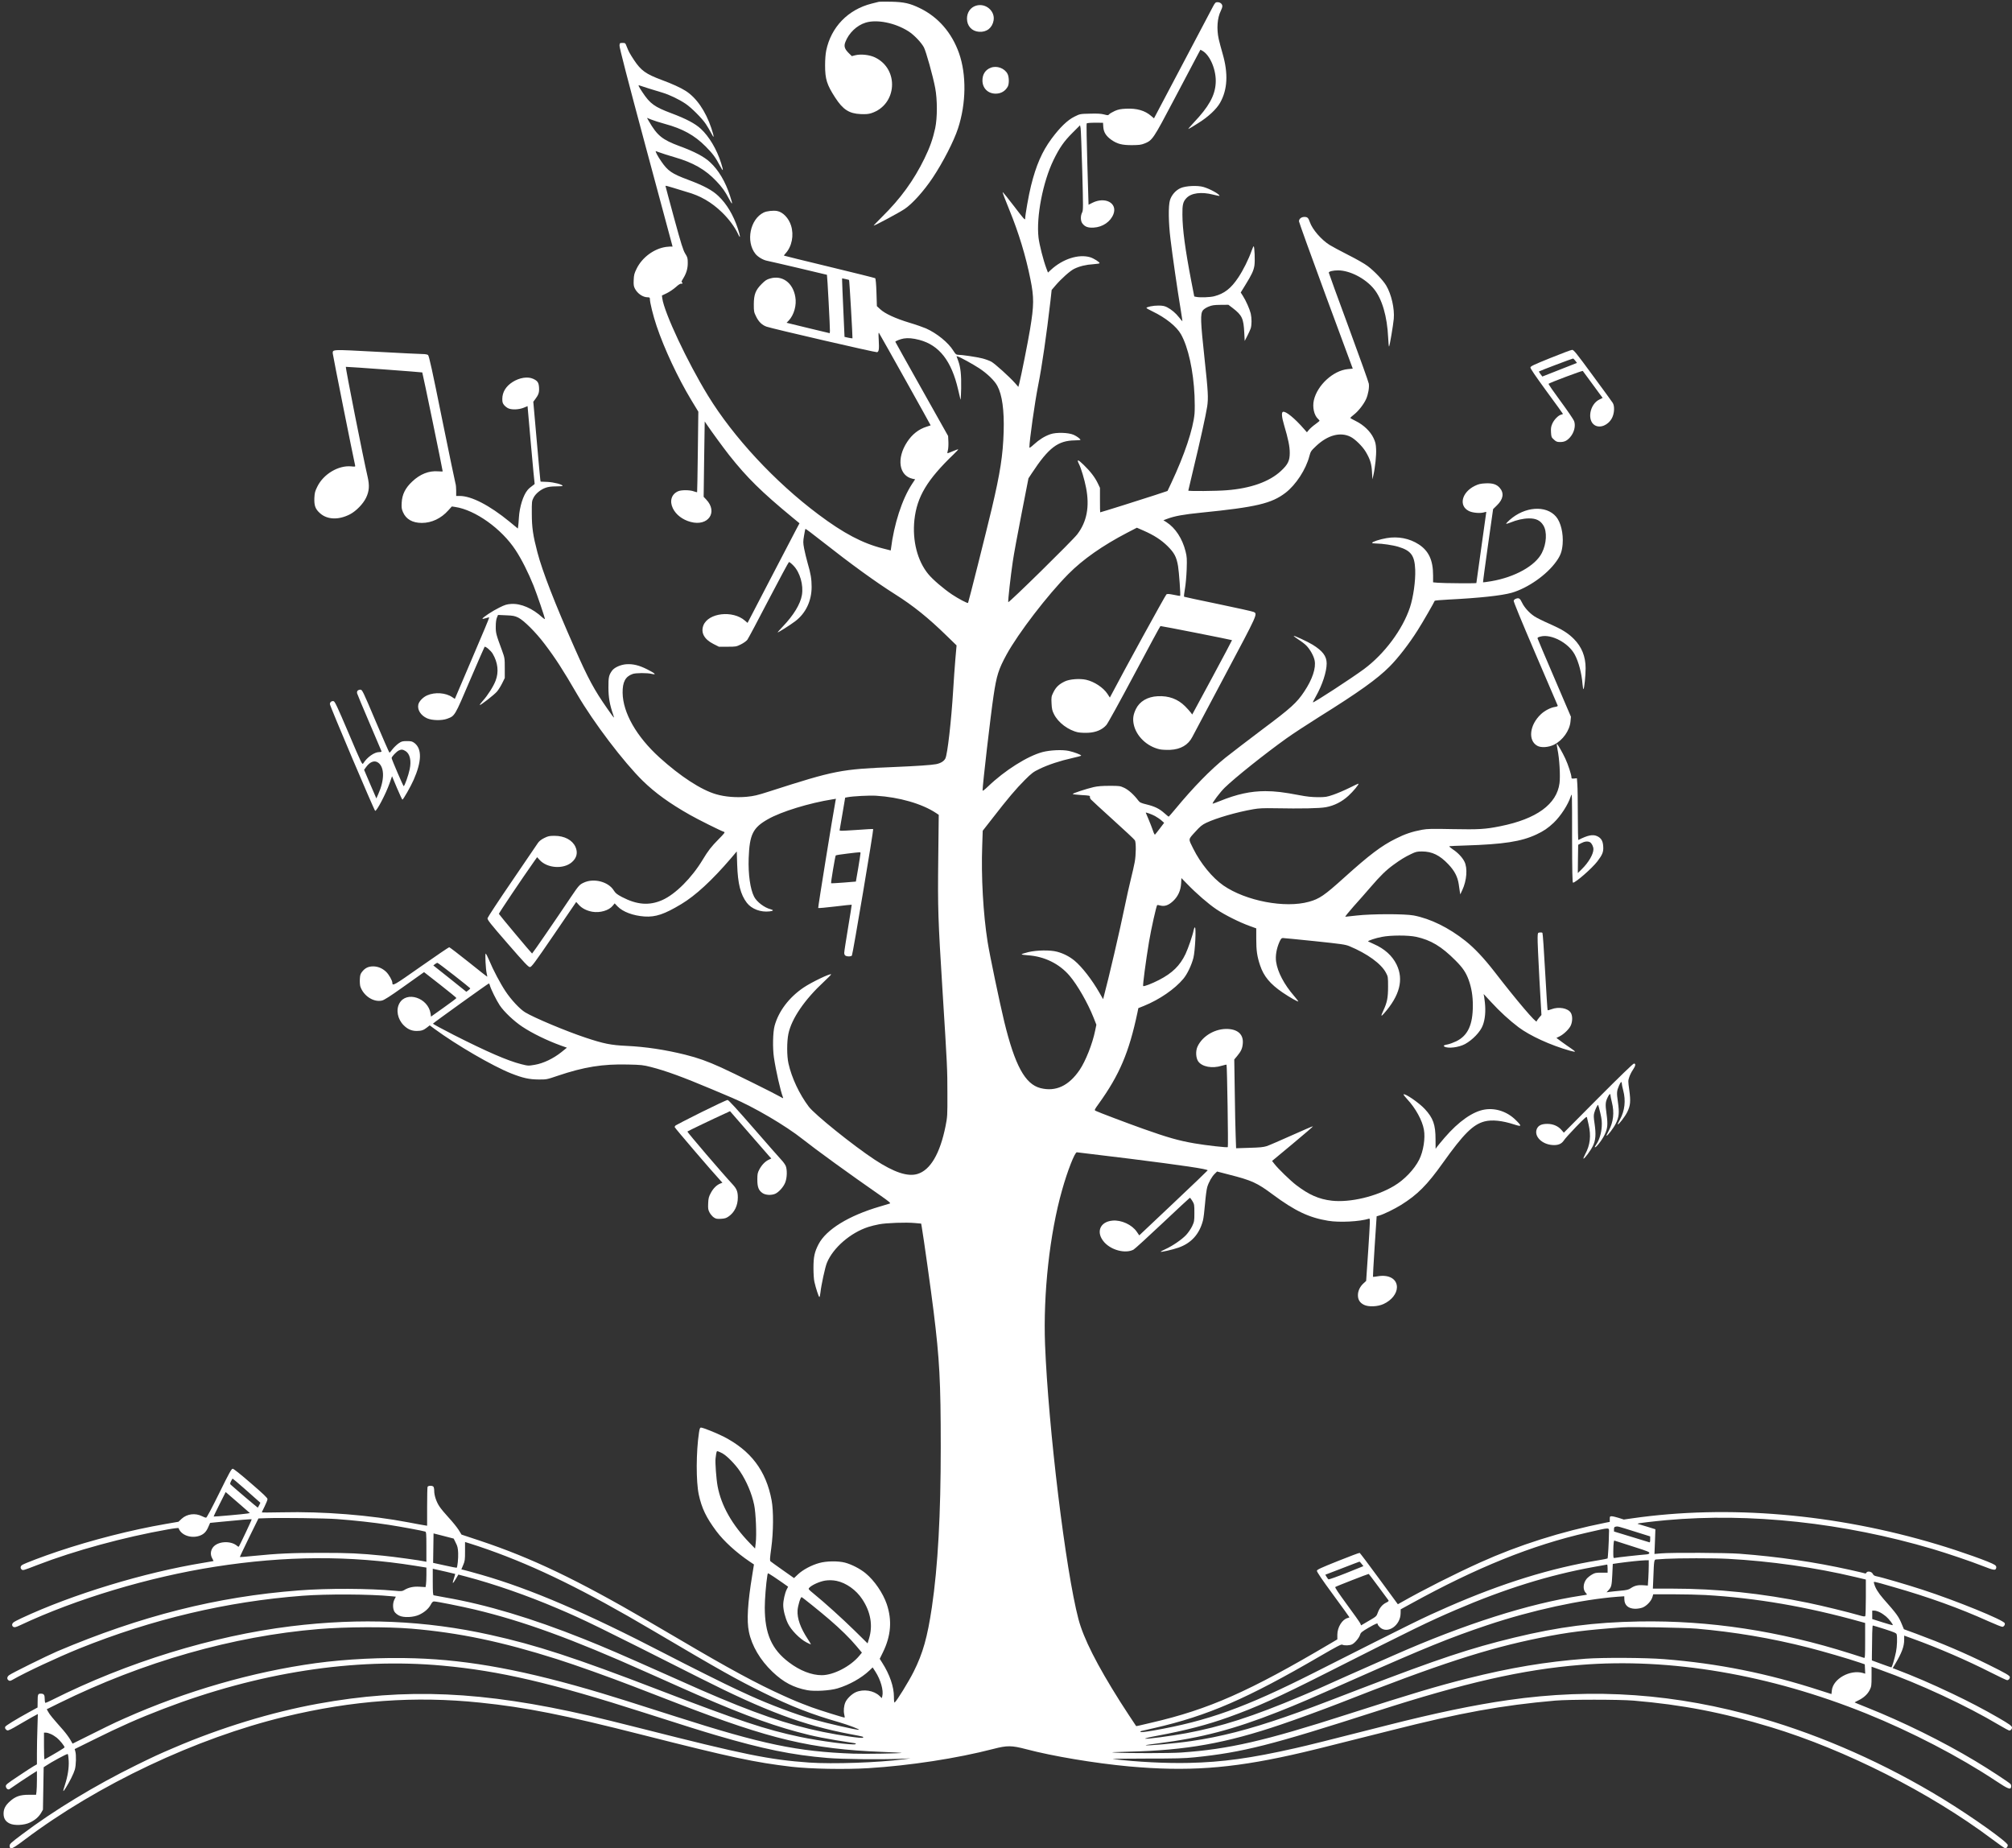 <?xml version="1.0" standalone="no"?>
<!DOCTYPE svg PUBLIC "-//W3C//DTD SVG 20010904//EN"
 "http://www.w3.org/TR/2001/REC-SVG-20010904/DTD/svg10.dtd">
<svg version="1.0" xmlns="http://www.w3.org/2000/svg"
 width="2836pt" height="2605pt" viewBox="0 0 2836 2605"
 preserveAspectRatio="xMidYMid meet">
<rect x="0" y="0" width="2836" height="2605" fill="#333333" stroke="none"/>
<g transform="translate(0,2605) scale(0.1,-0.1)"
fill="#ffffff" stroke="none">
<path d="M12385 26024 c-11 -3 -56 -14 -100 -25 -332 -84 -571 -331 -639 -661
-10 -48 -16 -128 -16 -209 0 -195 25 -273 142 -454 110 -170 197 -226 360
-233 73 -3 109 0 150 13 363 118 396 621 51 786 -77 37 -199 50 -279 30 l-47
-12 -43 42 c-59 58 -71 97 -49 155 49 129 162 237 287 275 159 49 415 -3 601
-121 77 -48 181 -156 219 -226 31 -58 128 -405 160 -574 31 -163 31 -421 0
-567 -33 -151 -75 -271 -152 -428 -151 -309 -336 -564 -598 -822 -68 -68 -121
-123 -118 -123 19 0 362 184 436 234 109 72 273 255 397 441 145 218 298 515
357 696 115 351 120 757 14 1059 -102 289 -294 510 -552 635 -140 68 -223 87
-406 91 -85 1 -164 1 -175 -2z"/>
<path d="M17095 25953 c-19 -38 -214 -406 -432 -819 l-397 -752 -40 34 c-89
77 -203 109 -353 102 -79 -4 -110 -10 -160 -32 -34 -16 -69 -36 -78 -46 -15
-17 -20 -17 -73 -3 -42 11 -95 14 -198 11 -140 -3 -141 -3 -219 -42 -98 -48
-205 -152 -323 -311 -133 -180 -218 -374 -290 -665 -32 -128 -82 -411 -82
-463 0 -25 -24 2 -157 177 -87 114 -159 203 -161 198 -2 -6 42 -120 97 -255
130 -317 230 -647 295 -972 52 -256 51 -368 -5 -705 -29 -178 -126 -663 -152
-764 l-13 -49 -47 54 c-80 90 -285 275 -335 302 -26 14 -83 35 -127 46 -78 20
-289 51 -344 51 -23 0 -34 10 -64 58 -70 113 -230 244 -384 313 -37 16 -141
53 -232 80 -199 60 -348 129 -413 190 l-48 44 -6 192 c-4 121 -11 196 -18 202
-6 4 -297 77 -646 161 -349 84 -637 155 -639 157 -3 2 7 16 21 31 90 97 121
257 78 393 -33 105 -114 190 -196 205 -54 10 -145 0 -189 -21 -192 -93 -256
-408 -117 -583 33 -42 107 -86 162 -97 45 -8 845 -196 846 -198 5 -6 45 -768
42 -793 l-3 -30 -280 67 c-154 38 -291 71 -304 74 l-24 6 31 32 c74 79 113
217 92 333 -34 200 -184 309 -355 259 -48 -13 -70 -28 -120 -78 -86 -87 -109
-147 -110 -287 0 -99 2 -109 33 -172 36 -74 84 -120 147 -142 83 -29 1542
-366 1558 -360 26 9 30 44 23 172 -5 93 -4 113 5 97 56 -94 729 -1298 727
-1300 -2 -1 -28 -10 -58 -19 -111 -35 -203 -107 -273 -214 -153 -232 -117
-478 77 -520 l35 -7 -46 -70 c-139 -213 -252 -563 -295 -912 l-3 -21 -110 28
c-288 73 -554 213 -910 480 -612 458 -1198 1089 -1557 1676 -291 476 -614
1164 -643 1369 l-5 40 67 32 c38 18 95 57 128 86 38 35 66 52 77 49 19 -5 25
14 7 20 -7 2 1 23 20 52 45 73 66 141 65 222 0 65 -3 78 -36 130 -30 49 -56
133 -157 502 -66 243 -121 447 -121 452 0 5 46 -7 103 -25 56 -18 144 -45 196
-60 192 -53 349 -144 498 -288 96 -93 181 -207 227 -307 36 -77 33 -33 -5 82
-64 190 -157 346 -274 456 -84 81 -204 145 -425 228 -231 86 -286 124 -379
259 -48 68 -88 145 -77 145 3 0 28 -9 57 -20 28 -11 122 -41 208 -66 261 -75
434 -174 587 -336 84 -88 124 -145 181 -253 50 -95 54 -81 13 44 -65 201 -163
366 -283 476 -81 76 -219 149 -427 225 -245 91 -316 148 -434 352 l-27 47 60
-24 c34 -14 120 -41 192 -61 251 -68 418 -160 575 -318 100 -101 138 -152 201
-271 49 -92 54 -81 17 37 -61 193 -168 373 -285 482 -81 75 -208 142 -419 221
-236 89 -297 133 -404 294 -57 85 -66 107 -43 97 19 -8 222 -72 322 -101 101
-30 236 -95 328 -157 80 -53 232 -205 285 -285 23 -34 57 -92 77 -130 44 -87
44 -59 1 72 -81 241 -211 429 -363 525 -71 45 -187 98 -338 154 -223 83 -290
132 -388 279 -62 94 -77 123 -104 192 -18 48 -20 50 -58 50 -39 0 -40 -1 -43
-38 -2 -26 113 -472 368 -1420 204 -760 374 -1390 377 -1401 3 -11 1 -16 -5
-12 -6 3 -43 1 -84 -4 -169 -24 -336 -147 -414 -305 -34 -69 -39 -90 -42 -160
-3 -67 0 -89 16 -121 37 -72 113 -124 182 -124 24 0 30 -4 30 -21 0 -53 46
-239 95 -384 107 -318 298 -727 489 -1044 l99 -163 -7 -566 c-4 -312 -8 -568
-10 -569 -2 -2 -23 4 -47 12 -56 21 -174 21 -219 2 -95 -40 -126 -138 -76
-241 44 -91 138 -162 251 -192 248 -67 389 139 218 317 l-35 37 7 531 8 531
25 -37 c73 -108 237 -332 320 -438 252 -318 456 -519 894 -880 l97 -80 -48
-90 c-26 -49 -191 -365 -366 -702 l-318 -612 -36 31 c-172 151 -518 111 -587
-67 -38 -102 11 -194 140 -260 l79 -40 121 0 c117 0 124 1 189 33 38 19 77 47
91 65 13 18 148 270 299 562 152 291 281 531 287 533 7 3 35 -20 64 -50 92
-95 143 -273 119 -415 -22 -128 -117 -284 -270 -444 -40 -42 -73 -79 -73 -82
0 -9 185 108 251 159 147 112 229 286 229 483 0 110 -13 188 -56 334 -18 65
-41 158 -50 207 -15 81 -15 98 -1 180 8 51 17 94 20 96 3 3 103 -72 223 -167
423 -333 763 -579 1041 -755 255 -161 466 -330 727 -585 l139 -135 -17 -195
c-9 -106 -23 -304 -31 -439 -26 -431 -80 -902 -110 -960 -20 -39 -66 -67 -130
-80 -67 -13 -276 -27 -585 -40 -760 -31 -838 -46 -1765 -344 -171 -55 -217
-66 -321 -76 -149 -13 -305 -1 -430 36 -210 60 -504 252 -798 518 -325 295
-516 630 -520 911 -2 153 39 230 141 266 44 16 206 17 271 1 71 -17 46 8 -65
64 -115 58 -202 79 -298 72 -80 -7 -164 -45 -197 -89 -46 -63 -53 -95 -52
-239 0 -138 18 -242 66 -380 22 -66 22 -65 -80 80 -187 267 -270 421 -462 855
-280 631 -455 1083 -525 1350 -62 237 -79 351 -79 545 -1 165 0 178 23 223 29
59 101 118 173 143 36 13 82 19 145 19 51 0 93 3 93 7 0 20 -121 51 -212 56
l-98 4 -5 32 c-2 17 -26 270 -51 562 l-47 532 25 33 c50 66 60 98 56 165 -4
72 -21 97 -83 125 -76 35 -192 17 -290 -45 -95 -61 -144 -142 -145 -238 0 -47
5 -62 27 -89 15 -17 42 -38 60 -45 51 -22 149 -17 213 9 l56 23 48 -545 c27
-300 50 -548 52 -550 2 -2 -14 -15 -35 -30 -21 -14 -51 -40 -65 -58 -62 -74
-113 -238 -122 -388 -3 -49 -7 -104 -10 -122 l-5 -32 -119 98 c-280 229 -535
361 -700 361 l-50 0 0 74 c0 40 -4 86 -10 102 -5 16 -91 427 -190 914 -138
684 -183 888 -197 897 -9 7 -42 13 -72 13 -31 0 -322 14 -648 32 -642 34 -623
35 -623 -22 0 -21 286 -1451 315 -1577 5 -22 3 -22 -57 -16 -179 16 -389 -109
-475 -285 -33 -66 -38 -87 -42 -160 -4 -108 13 -156 79 -215 103 -93 264 -98
424 -15 87 46 185 147 226 233 45 94 50 173 21 298 -57 242 -316 1547 -306
1547 42 1 1072 -75 1077 -79 5 -5 288 -1374 288 -1395 0 -2 -28 -1 -63 1 -130
11 -256 -38 -368 -145 -96 -90 -141 -181 -147 -296 -4 -69 -1 -90 18 -134 43
-100 134 -152 266 -152 138 0 272 63 373 177 l50 55 47 -7 c283 -42 654 -307
851 -608 83 -125 180 -318 254 -502 50 -127 159 -446 159 -468 0 -6 -15 3 -33
19 -138 129 -304 201 -442 192 -61 -4 -88 -12 -166 -51 -95 -46 -239 -141
-239 -157 0 -5 20 -2 46 7 25 8 47 13 50 11 2 -3 -99 -248 -227 -544 -127
-296 -237 -554 -244 -572 l-14 -32 -36 24 c-92 63 -244 74 -353 26 -60 -26
-117 -85 -126 -132 -15 -74 36 -152 124 -192 70 -31 208 -34 283 -6 110 41
104 32 322 543 109 254 201 465 205 470 11 13 88 -51 115 -97 73 -125 88 -257
41 -379 -30 -80 -112 -209 -181 -285 -26 -29 -45 -55 -42 -58 8 -8 203 143
242 189 20 23 53 76 73 116 l37 75 0 140 c0 139 -1 143 -38 246 -85 230 -90
250 -89 341 0 54 6 100 16 124 l16 38 114 -5 c99 -4 120 -8 172 -33 77 -38
247 -207 370 -370 152 -200 258 -364 459 -710 232 -398 655 -955 926 -1221
176 -171 376 -316 664 -479 114 -65 437 -226 480 -239 18 -5 8 -19 -75 -103
-105 -106 -150 -165 -224 -288 -156 -259 -386 -489 -572 -571 -182 -80 -355
-67 -566 43 -73 39 -92 54 -117 94 -76 123 -282 176 -423 109 -59 -27 -71 -41
-176 -196 -215 -321 -547 -804 -552 -803 -6 0 -464 547 -468 559 -3 8 323 493
495 737 l44 62 35 -39 c106 -117 335 -134 453 -33 71 60 89 137 52 218 -44 96
-155 155 -295 155 -74 0 -90 -4 -147 -32 -45 -23 -71 -45 -89 -72 -14 -22
-178 -263 -364 -535 -187 -273 -341 -508 -344 -522 -3 -23 36 -73 284 -358
238 -274 292 -331 313 -331 23 0 64 55 340 459 l313 459 36 -40 c45 -50 110
-83 190 -98 109 -19 236 18 289 85 l27 33 41 -43 c75 -77 220 -131 380 -142
156 -10 279 31 517 174 202 121 432 333 700 645 l83 98 6 -188 c9 -268 47
-419 136 -536 68 -88 196 -136 321 -121 55 7 61 18 15 30 -87 21 -196 104
-233 176 -55 106 -85 317 -77 543 12 335 59 430 271 550 189 108 585 229 915
281 l44 7 -6 -28 c-37 -196 -249 -1506 -244 -1511 4 -4 111 6 238 21 127 16
232 26 234 25 1 -2 -21 -148 -51 -324 -29 -176 -54 -334 -54 -352 0 -22 6 -36
19 -43 27 -14 76 -13 89 3 12 15 308 1774 300 1782 -3 3 -100 -2 -216 -11
-117 -8 -222 -14 -235 -12 l-23 3 40 232 39 231 32 6 c77 15 309 27 405 21
324 -20 645 -112 843 -243 l39 -26 -7 -616 c-8 -711 -3 -850 60 -1860 67
-1064 69 -1111 69 -1455 1 -308 0 -325 -26 -456 -78 -388 -214 -621 -397 -675
-138 -41 -330 23 -601 201 -304 200 -847 637 -931 749 -132 176 -240 405 -285
607 -24 104 -24 309 -1 419 45 214 228 482 504 737 57 53 101 98 98 101 -14
15 -276 -111 -389 -187 -205 -139 -352 -334 -408 -540 -24 -89 -29 -312 -9
-446 27 -183 92 -469 127 -560 7 -17 3 -17 -37 7 -80 47 -664 336 -834 413
-199 90 -323 134 -505 180 -282 70 -558 112 -835 125 -214 10 -318 31 -570
115 -274 91 -723 279 -852 357 -74 44 -198 177 -277 296 -74 111 -176 304
-232 440 -21 50 -43 92 -48 92 -11 0 0 -218 14 -279 6 -24 9 -45 8 -46 -2 -2
-120 91 -263 206 -143 114 -266 208 -273 209 -7 0 -186 -122 -399 -271 -387
-272 -402 -281 -403 -229 0 31 -49 116 -86 152 -53 51 -117 78 -184 78 -67 0
-113 -22 -154 -73 -26 -32 -31 -49 -34 -107 -2 -37 1 -84 7 -103 45 -134 189
-227 307 -198 31 8 116 62 287 184 133 95 256 182 273 194 l31 22 228 -178
c125 -98 228 -182 228 -187 0 -5 -80 -65 -179 -135 l-179 -127 -6 43 c-34 222
-340 323 -439 145 -52 -93 -26 -224 60 -310 55 -55 111 -80 182 -80 67 0 98
10 148 50 l37 29 69 -51 c312 -229 822 -525 1080 -627 163 -64 252 -84 384
-85 113 -1 117 0 270 52 370 125 634 168 991 159 187 -4 214 -7 324 -35 215
-55 451 -142 860 -314 105 -44 232 -98 284 -120 305 -128 756 -393 996 -584
176 -140 652 -486 1103 -799 110 -77 139 -101 125 -107 -10 -3 -74 -23 -143
-43 -437 -128 -754 -323 -862 -530 -57 -110 -72 -179 -72 -335 0 -76 5 -161
13 -195 20 -89 61 -215 70 -215 5 0 12 28 15 62 12 109 66 359 91 419 86 212
333 426 585 507 36 12 103 28 150 37 102 20 380 30 505 18 l89 -8 8 -45 c24
-137 133 -911 167 -1190 84 -677 101 -991 101 -1915 0 -957 -40 -1680 -125
-2257 -63 -423 -126 -648 -257 -909 -70 -140 -241 -417 -268 -434 -6 -4 -10
25 -10 82 0 140 -60 315 -164 477 l-36 57 45 92 c114 233 131 451 54 679 -53
155 -173 331 -296 433 -78 65 -199 127 -293 152 -97 25 -263 23 -364 -6 -108
-30 -227 -93 -297 -158 l-57 -54 -159 112 c-87 61 -164 117 -172 124 -12 11
-10 39 10 187 31 228 33 523 5 673 -78 418 -293 702 -681 900 -100 50 -286
125 -314 125 -15 0 -20 -13 -29 -72 -41 -272 -42 -689 -3 -871 42 -194 104
-323 248 -517 105 -140 279 -300 469 -428 l61 -41 -23 -143 c-66 -400 -81
-648 -48 -806 40 -197 159 -399 331 -563 155 -148 297 -223 491 -260 103 -19
318 -7 426 25 165 49 338 146 449 251 l47 45 39 -60 c74 -115 117 -266 97
-345 l-7 -28 -32 31 c-80 77 -226 100 -334 53 -57 -25 -127 -93 -148 -144 -21
-50 -27 -118 -16 -167 5 -24 9 -46 7 -47 -5 -5 -363 107 -466 145 -201 76
-236 91 -392 161 -374 168 -775 385 -1463 791 -44 26 -243 142 -443 259 -1015
591 -1647 893 -2375 1136 l-262 87 -42 68 c-24 37 -85 113 -138 170 -52 56
-111 127 -131 158 -44 65 -74 156 -74 221 0 26 -5 52 -12 59 -18 18 -75 15
-82 -4 -3 -9 -6 -135 -6 -281 l0 -266 -37 6 c-21 3 -122 21 -224 41 -538 103
-1201 156 -1786 142 -156 -3 -283 -4 -283 -1 0 3 18 41 40 85 22 44 40 90 40
102 0 17 -57 72 -235 225 -145 126 -242 203 -255 203 -18 0 -48 -54 -191 -345
-110 -222 -175 -345 -185 -345 -8 0 -33 9 -56 21 -95 48 -212 34 -288 -36
l-45 -42 -185 -32 c-480 -83 -1033 -224 -1518 -387 -206 -69 -462 -166 -500
-190 -26 -17 -29 -46 -7 -64 18 -15 19 -15 223 64 523 202 1224 393 1837 501
82 15 151 23 152 18 33 -98 173 -149 294 -108 60 21 96 56 125 125 l25 57 162
16 c237 24 419 39 424 34 4 -4 -171 -374 -182 -385 -3 -3 -13 2 -22 10 -91 80
-280 67 -344 -23 -32 -45 -36 -100 -10 -148 l21 -41 -23 -5 c-12 -2 -65 -12
-117 -20 -834 -136 -1848 -444 -2570 -782 -52 -24 -103 -51 -112 -60 -24 -21
-23 -50 2 -63 16 -8 35 -3 97 26 785 369 1813 678 2743 823 997 156 1907 160
2818 14 l162 -26 0 -101 c0 -55 -3 -117 -6 -137 l-6 -37 -83 5 c-86 6 -157 -9
-220 -48 -27 -16 -42 -17 -125 -9 -366 34 -951 37 -1361 5 -1153 -88 -2225
-359 -3404 -859 -148 -64 -643 -308 -678 -336 -31 -25 -33 -56 -4 -74 13 -8
25 -7 50 8 190 109 634 316 944 442 1029 414 2079 663 3148 744 338 26 958 23
1252 -7 l62 -6 -19 -38 c-27 -52 -26 -131 0 -175 12 -18 40 -42 66 -54 65 -32
204 -25 284 13 74 35 131 85 161 141 17 33 30 46 46 46 38 0 383 -69 573 -114
683 -163 1370 -413 2405 -876 77 -34 158 -70 180 -80 22 -10 148 -66 280 -125
770 -344 1244 -526 1683 -644 234 -64 408 -98 796 -157 31 -5 36 -8 23 -16
-32 -18 -503 44 -782 103 -482 102 -850 224 -1995 664 -1172 451 -1723 631
-2370 774 -914 203 -1823 242 -2810 121 -1103 -136 -2308 -507 -3362 -1036
-48 -24 -92 -44 -98 -44 -5 0 -10 24 -10 53 0 61 -11 77 -56 77 -40 0 -44 -10
-44 -113 l-1 -82 -117 -64 c-190 -104 -333 -192 -339 -208 -8 -21 10 -47 34
-51 12 -2 70 27 134 66 63 37 154 90 203 117 l89 48 -6 -198 c-4 -109 -7 -269
-7 -355 l0 -156 -43 -24 c-23 -13 -122 -77 -220 -143 -161 -107 -178 -121
-175 -144 4 -32 32 -52 52 -38 67 47 245 167 308 206 l78 49 0 -124 c0 -68 -3
-143 -6 -167 l-6 -44 -102 0 c-123 0 -189 -23 -266 -92 -65 -58 -90 -107 -90
-174 0 -67 27 -111 86 -139 65 -32 205 -25 284 13 74 35 124 79 158 135 l27
47 5 299 5 299 24 16 c85 58 307 178 315 170 6 -5 12 -48 14 -96 5 -99 -14
-218 -53 -338 -33 -101 -31 -111 10 -45 56 89 112 201 129 259 18 60 22 207 7
258 l-9 32 271 134 c370 184 628 298 977 432 1339 514 2692 724 3935 610 805
-73 1546 -246 2850 -665 615 -197 801 -255 1015 -318 653 -192 1067 -277 1560
-318 209 -18 770 -24 1030 -12 l145 6 -100 -13 c-355 -47 -996 -69 -1330 -46
-563 40 -912 111 -2365 480 -283 72 -614 153 -735 181 -1500 346 -2586 394
-3825 168 -654 -119 -1371 -338 -2030 -621 -221 -94 -282 -123 -525 -242 -588
-289 -1163 -638 -1620 -982 -154 -116 -170 -131 -170 -158 0 -25 4 -30 25 -33
19 -2 66 28 185 118 1036 780 2418 1433 3668 1735 959 231 1835 294 2752 199
650 -67 1182 -173 2295 -456 1249 -317 1579 -387 2095 -448 266 -31 759 -40
1085 -20 583 36 1249 138 1761 271 196 51 258 50 464 -4 374 -99 969 -198
1445 -242 821 -74 1425 -32 2290 160 229 51 398 92 1410 348 979 248 1558 353
2310 419 191 17 906 17 1105 0 688 -58 1255 -168 1935 -374 1051 -319 2239
-920 3113 -1574 98 -74 184 -134 191 -134 19 0 36 22 36 46 0 41 -504 400
-915 651 -806 493 -1693 887 -2558 1137 -1204 348 -2353 430 -3572 255 -482
-69 -1031 -184 -1700 -354 -890 -226 -1100 -279 -1300 -324 -625 -141 -1019
-196 -1495 -207 -318 -8 -741 14 -1070 54 -30 4 177 7 460 7 423 0 546 3 690
18 675 69 1081 172 2565 650 1248 402 2057 586 2870 652 1267 103 2668 -136
4030 -685 642 -260 1305 -604 1823 -947 179 -119 214 -132 220 -85 2 13 -2 29
-8 37 -19 23 -311 214 -500 327 -458 275 -1016 550 -1525 753 -93 37 -172 69
-173 71 -2 1 20 14 50 28 75 36 132 87 162 148 24 48 26 62 26 190 l0 138 123
-44 c561 -200 1208 -501 1674 -778 72 -43 138 -78 145 -78 19 0 38 21 38 41 0
23 -38 50 -195 141 -201 116 -419 230 -640 335 -314 149 -530 242 -823 354
l-24 9 32 53 c97 163 130 252 130 348 l0 57 119 -43 c362 -131 764 -305 1101
-476 118 -60 222 -109 231 -109 20 0 39 20 39 42 0 22 -51 52 -305 178 -330
163 -647 298 -1017 435 l-172 63 -26 63 c-47 116 -72 150 -264 367 -70 80
-116 155 -130 215 -8 33 -33 38 269 -49 498 -142 938 -301 1345 -485 98 -44
186 -79 196 -77 22 4 39 31 31 51 -17 46 -689 319 -1156 471 -207 68 -587 179
-654 191 -26 5 -41 15 -50 34 -15 32 -74 43 -89 17 -5 -9 -12 -14 -16 -12 -4
2 -100 25 -212 50 -508 113 -1011 186 -1560 228 -184 14 -962 18 -1107 5 l-93
-8 7 174 6 174 -99 31 c-54 17 -112 34 -127 38 -15 3 -26 8 -24 10 6 7 219 32
402 49 1184 107 2503 -36 3755 -406 213 -64 531 -171 704 -239 166 -65 187
-68 194 -22 2 13 -6 27 -22 37 -61 41 -485 192 -807 288 -1440 433 -2950 562
-4302 368 l-119 -17 -71 23 c-40 12 -84 23 -99 23 -26 0 -28 -3 -28 -39 l0
-40 -57 -11 c-629 -126 -1227 -316 -1768 -560 -365 -165 -799 -384 -1116 -564
l-46 -26 -264 360 c-145 198 -268 361 -274 364 -6 2 -143 -49 -305 -114 -242
-97 -296 -121 -298 -138 -2 -14 71 -123 227 -335 127 -173 231 -317 231 -320
0 -3 -11 -8 -25 -11 -76 -19 -145 -130 -145 -236 l0 -65 -93 -55 c-1152 -681
-1717 -931 -2527 -1119 -74 -17 -153 -36 -175 -41 -21 -5 -40 -8 -41 -7 -29
42 -178 269 -224 342 -330 523 -517 893 -589 1165 -181 686 -425 2697 -471
3873 -27 716 65 1558 240 2174 76 271 179 533 208 533 8 0 342 -41 741 -90
748 -94 1109 -147 1103 -165 -2 -5 -220 -214 -484 -463 l-480 -453 -35 51
c-67 99 -218 169 -343 157 -180 -16 -237 -169 -114 -306 102 -113 299 -162
411 -103 17 9 201 177 408 372 207 195 380 356 385 358 5 2 21 -18 37 -45 27
-45 28 -54 28 -168 0 -114 -2 -123 -32 -188 -18 -37 -56 -92 -85 -123 -61 -65
-195 -156 -291 -199 -37 -17 -67 -33 -67 -36 0 -10 166 28 250 57 180 63 294
188 345 380 9 32 22 140 30 239 8 99 22 204 31 234 21 70 65 148 106 188 l33
32 170 -44 c321 -82 393 -115 615 -280 313 -232 511 -326 779 -370 161 -27
448 -12 580 30 14 4 13 -38 -13 -437 l-30 -441 -37 -34 c-50 -45 -79 -107 -79
-167 0 -64 28 -108 86 -136 64 -32 195 -26 276 12 113 52 187 146 188 236 0
116 -111 181 -267 155 -37 -7 -69 -10 -71 -8 -2 2 9 195 24 429 l28 424 41 12
c64 19 213 92 303 148 231 144 367 280 589 592 292 410 425 542 588 585 105
27 249 12 418 -43 108 -35 111 -25 21 63 -118 117 -280 172 -434 148 -169 -26
-370 -167 -569 -398 -47 -55 -95 -113 -106 -128 l-20 -28 -1 133 c0 207 -33
300 -151 428 -81 87 -281 225 -300 206 -3 -3 20 -34 52 -68 118 -127 212 -298
235 -428 22 -120 -7 -305 -66 -423 -70 -139 -210 -285 -355 -371 -251 -150
-620 -237 -878 -208 -181 21 -320 82 -501 220 -80 61 -255 230 -308 299 l-32
41 291 242 c160 133 289 244 286 247 -3 2 -137 -55 -299 -128 -161 -72 -320
-141 -353 -152 -48 -15 -98 -20 -246 -24 l-186 -6 -6 169 c-4 93 -10 374 -13
625 l-7 457 40 48 c56 67 74 107 80 175 12 124 -63 199 -207 207 -176 10 -359
-95 -430 -246 -30 -63 -25 -162 9 -211 55 -77 198 -103 332 -61 35 10 65 17
67 15 8 -7 26 -1155 18 -1162 -9 -9 -303 24 -471 53 -226 39 -378 83 -725 206
-222 79 -634 235 -666 252 -21 11 -20 14 43 101 292 406 427 724 545 1283 l13
64 80 32 c219 89 434 237 555 382 55 66 114 190 141 294 24 96 41 430 21 430
-5 0 -13 -17 -17 -37 -12 -69 -77 -257 -115 -338 -79 -165 -185 -269 -375
-367 -101 -52 -212 -94 -222 -85 -8 8 38 358 83 627 29 174 102 501 115 515 2
2 22 -1 44 -7 61 -16 117 4 180 63 70 66 107 148 113 249 l4 75 77 -79 c134
-139 303 -285 416 -361 118 -80 324 -183 471 -236 l91 -33 0 -146 c0 -165 11
-247 54 -375 51 -154 142 -263 316 -382 103 -70 223 -138 223 -126 -1 4 -28
40 -61 78 -139 161 -231 335 -252 480 -12 83 5 184 46 278 21 46 30 57 49 57
13 0 214 -20 448 -44 380 -40 432 -47 490 -71 252 -105 449 -247 516 -376 28
-52 29 -59 29 -194 0 -155 -13 -222 -65 -334 -39 -83 -37 -95 6 -46 224 253
282 479 179 691 -61 125 -170 223 -321 289 -41 18 -77 35 -80 37 -9 9 107 48
194 64 125 25 370 25 482 1 207 -45 357 -134 556 -334 101 -101 146 -167 185
-273 40 -111 59 -225 59 -360 0 -273 -70 -425 -233 -505 -40 -19 -94 -39 -120
-44 -54 -10 -68 -18 -48 -31 51 -31 202 -12 290 35 108 59 218 174 251 264 33
85 43 199 30 320 -6 58 -14 110 -17 115 -8 16 2 5 107 -109 119 -130 260 -259
385 -353 162 -121 450 -253 723 -330 39 -11 72 -17 72 -13 0 5 -26 25 -57 46
-32 21 -91 63 -131 92 l-74 55 41 20 c60 29 133 99 159 150 28 58 30 140 3
184 -40 66 -171 90 -274 50 -27 -10 -50 -16 -53 -13 -3 3 -18 247 -35 543 -16
296 -33 542 -38 547 -5 5 -21 7 -37 5 -29 -3 -29 -4 -31 -73 -2 -38 10 -299
25 -580 l29 -510 -34 -39 c-18 -22 -33 -44 -33 -50 0 -38 -281 292 -595 699
-150 193 -282 333 -410 435 -236 187 -493 313 -729 358 -127 24 -598 23 -805
-1 -79 -9 -150 -17 -158 -17 -7 0 44 64 114 143 71 78 180 203 244 277 136
158 216 236 319 311 103 75 162 111 250 153 66 32 84 36 153 36 143 0 251 -53
373 -182 86 -91 129 -174 145 -278 6 -41 13 -91 16 -110 l6 -35 28 60 c64 136
77 312 30 403 -31 61 -95 128 -165 173 -34 23 -53 40 -45 43 8 2 106 7 219 10
543 17 792 55 1007 156 102 48 161 88 242 164 101 97 204 256 242 374 18 56
18 49 18 -580 1 -477 4 -638 13 -638 36 0 267 201 343 300 71 93 88 133 83
209 -4 78 -28 119 -84 146 -62 29 -133 15 -266 -53 -5 -2 -8 155 -8 350 0 194
-3 391 -7 436 l-6 84 -39 -4 c-34 -3 -38 -1 -38 19 0 33 -47 178 -85 259 -39
86 -115 217 -122 211 -2 -3 3 -39 11 -81 27 -127 41 -371 28 -473 -38 -297
-324 -505 -834 -607 -212 -43 -304 -48 -673 -41 -295 6 -352 5 -430 -9 -140
-26 -244 -61 -372 -126 -202 -100 -373 -230 -728 -550 -278 -251 -347 -298
-495 -339 -337 -94 -888 11 -1205 229 -157 109 -323 312 -426 520 -71 142 -73
125 26 234 73 81 98 101 158 130 141 67 431 151 662 191 79 14 142 17 305 14
373 -7 629 -2 720 15 115 21 225 76 317 161 67 61 150 161 141 170 -2 2 -60
-24 -128 -59 -69 -34 -170 -77 -225 -96 -93 -32 -109 -35 -220 -35 -88 1 -157
8 -260 28 -220 42 -340 57 -481 57 -206 0 -402 -43 -638 -139 -55 -22 -101
-39 -103 -37 -10 9 106 163 170 225 146 142 567 478 872 696 85 61 290 195
457 300 564 352 819 535 993 709 120 120 279 325 399 516 66 103 230 388 239
413 1 4 88 12 192 17 437 22 753 56 893 96 228 66 495 253 629 442 59 82 80
140 89 243 12 152 -26 310 -93 388 -141 165 -441 143 -654 -47 -27 -24 -49
-48 -49 -52 0 -5 26 2 58 15 93 38 182 58 262 59 100 1 161 -28 204 -98 55
-88 46 -258 -21 -389 -91 -180 -379 -341 -712 -398 -63 -10 -116 -18 -117 -16
-2 2 29 235 69 518 l73 514 56 55 c88 86 101 172 37 245 -45 51 -101 68 -203
63 -69 -4 -96 -10 -149 -36 -184 -91 -229 -280 -84 -353 49 -26 155 -36 210
-21 20 6 37 9 37 8 0 -1 -31 -227 -70 -501 -38 -274 -70 -500 -70 -502 0 -6
-476 -3 -542 4 l-68 6 0 98 c0 213 -61 345 -202 437 -131 85 -293 116 -454 88
-94 -16 -204 -52 -204 -67 0 -5 28 -9 63 -9 76 0 233 -23 307 -46 180 -54 230
-123 238 -324 6 -157 -27 -387 -74 -530 -104 -313 -360 -656 -647 -869 -176
-130 -712 -479 -721 -470 -2 2 16 39 41 83 91 160 153 348 153 466 0 102 -57
177 -198 264 -74 45 -260 131 -267 124 -3 -2 29 -26 70 -53 41 -26 90 -64 109
-84 52 -53 104 -146 116 -208 22 -106 -31 -267 -146 -439 -104 -157 -186 -232
-588 -532 -204 -154 -438 -333 -521 -399 -214 -172 -456 -420 -709 -726 -49
-59 -91 -107 -93 -107 -3 0 -30 23 -61 50 -72 64 -134 94 -251 123 -82 20 -95
27 -118 57 -60 80 -137 149 -197 177 -58 27 -68 28 -206 28 -105 0 -167 -5
-225 -18 -103 -24 -295 -87 -295 -97 0 -4 56 -11 124 -15 109 -6 123 -9 119
-24 -2 -10 4 -27 14 -38 10 -12 151 -141 313 -288 162 -146 301 -276 307 -288
18 -31 16 -208 -3 -308 -8 -46 -33 -154 -54 -239 -21 -85 -60 -256 -85 -380
-66 -324 -230 -1029 -296 -1273 l-10 -39 -51 89 c-105 184 -247 367 -352 454
-72 59 -156 102 -246 126 -97 26 -288 23 -407 -6 -51 -13 -93 -26 -93 -30 0
-5 39 -11 88 -14 233 -16 442 -118 587 -287 112 -131 258 -386 340 -593 l39
-99 -18 -86 c-37 -182 -133 -425 -218 -551 -153 -225 -338 -311 -553 -256
-216 56 -359 318 -510 938 -64 265 -205 939 -234 1122 -63 400 -92 922 -76
1358 l7 209 140 179 c212 274 330 413 452 535 98 98 122 116 208 157 120 59
294 116 461 153 70 15 127 31 127 35 0 12 -100 50 -174 66 -93 20 -262 12
-371 -16 -211 -56 -532 -258 -767 -484 -53 -50 -78 -69 -78 -57 0 79 114 1064
155 1336 42 283 70 372 183 579 165 301 579 841 872 1136 204 206 481 400 826
580 l139 72 94 -41 c146 -64 247 -129 337 -217 96 -95 127 -153 149 -281 14
-80 38 -414 30 -422 -1 -2 -42 5 -89 15 -64 13 -91 15 -104 7 -13 -8 -607
-1090 -775 -1412 l-23 -43 -33 51 c-58 89 -186 174 -302 200 -90 20 -232 9
-299 -23 -82 -39 -125 -80 -161 -152 -30 -61 -31 -69 -27 -157 4 -77 9 -103
34 -152 59 -120 203 -228 341 -257 33 -6 95 -9 146 -6 107 6 194 43 252 109
22 26 183 318 396 718 197 371 362 676 366 677 8 3 1003 -194 1009 -199 1 -2
-124 -238 -279 -526 l-282 -522 -20 27 c-11 16 -47 55 -80 89 -103 103 -231
150 -386 142 -145 -7 -256 -73 -308 -181 -38 -78 -46 -138 -31 -213 34 -169
188 -316 370 -355 29 -6 94 -9 144 -7 148 7 255 69 313 183 14 28 221 417 460
867 466 876 462 866 403 894 -14 7 -238 57 -498 111 -261 54 -477 100 -481
103 -5 3 1 52 11 110 11 60 21 178 25 275 5 153 3 179 -16 255 -45 180 -144
331 -269 411 l-43 27 53 20 c108 40 229 62 478 87 777 78 993 129 1190 280
147 113 289 331 337 519 17 64 23 73 94 140 163 154 341 202 484 131 64 -31
168 -133 214 -209 63 -105 84 -172 90 -286 l6 -105 13 55 c25 107 44 285 39
372 -3 70 -10 99 -36 154 -44 94 -140 186 -248 239 -45 22 -81 43 -80 46 1 4
26 26 55 49 61 48 135 143 168 216 30 67 47 166 38 218 -3 22 -132 381 -285
797 -154 416 -279 761 -279 767 0 17 60 32 130 32 166 0 385 -113 506 -261
115 -140 187 -387 201 -687 3 -73 9 -129 13 -125 9 10 57 294 66 389 13 143
-33 347 -107 471 -46 76 -165 201 -260 273 -46 35 -161 100 -280 160 -110 56
-226 118 -257 138 -118 74 -242 218 -278 320 -22 64 -35 76 -81 75 -42 -1 -73
-28 -73 -62 1 -14 171 -487 379 -1051 l379 -1025 -72 -7 c-204 -21 -427 -225
-476 -437 -23 -99 3 -214 59 -265 12 -11 21 -22 21 -25 0 -4 -28 -27 -61 -51
-34 -24 -74 -60 -89 -78 l-28 -34 -38 43 c-132 153 -262 259 -300 245 -23 -9
-17 -74 16 -186 58 -195 80 -301 80 -391 0 -112 -25 -164 -124 -256 -163 -152
-427 -246 -765 -272 -144 -12 -541 -15 -541 -5 0 3 31 135 69 293 97 401 178
768 197 891 18 121 13 212 -36 665 -59 545 -62 641 -24 692 12 16 47 39 80 52
49 20 77 24 169 25 l110 1 62 -47 c131 -101 152 -146 162 -348 l6 -115 36 70
c20 39 42 87 49 108 15 49 15 142 0 209 -15 62 -68 183 -111 249 l-30 47 64
104 c93 150 117 203 129 276 10 66 2 272 -11 272 -3 0 -17 -30 -30 -67 -41
-117 -119 -273 -186 -373 -103 -155 -197 -228 -340 -265 -59 -15 -197 -20
-252 -9 l-29 6 -42 216 c-86 449 -124 729 -125 937 -2 139 9 183 56 233 67 73
211 92 375 50 50 -13 92 -21 92 -17 0 23 -135 98 -225 124 -84 25 -250 17
-323 -15 -68 -30 -127 -96 -150 -169 -25 -81 -22 -315 7 -551 26 -220 99 -725
141 -976 16 -98 28 -179 27 -181 -2 -1 -22 22 -45 52 -49 63 -109 113 -172
146 -35 17 -62 23 -120 23 -72 1 -170 -19 -170 -34 0 -4 39 -26 87 -49 185
-89 339 -213 400 -322 102 -181 175 -513 191 -866 4 -90 4 -203 0 -251 -19
-217 -142 -584 -328 -979 l-53 -112 -181 -60 c-165 -55 -759 -241 -768 -241
-2 0 -3 78 -3 173 l0 172 -31 65 c-41 85 -104 167 -200 260 -79 77 -100 81
-66 13 31 -60 78 -219 101 -336 52 -268 11 -481 -125 -658 -66 -87 -968 -973
-972 -955 -5 21 34 372 64 571 13 94 69 396 123 672 l98 502 48 73 c238 361
368 459 607 462 43 1 78 4 78 7 0 13 -49 50 -95 71 -74 33 -247 38 -329 9 -81
-28 -156 -75 -232 -144 -41 -38 -64 -53 -64 -43 0 97 77 642 124 876 53 264
119 722 173 1189 l17 155 53 62 c81 95 207 208 265 236 74 36 166 59 270 65
48 3 88 10 88 14 0 17 -84 69 -133 84 -163 48 -386 -23 -554 -178 l-41 -38
-22 58 c-44 117 -99 334 -111 434 -34 294 61 785 211 1094 84 173 149 266 269
385 l105 105 8 -40 c4 -22 14 -291 23 -598 14 -522 14 -559 -1 -590 -25 -46
-24 -119 2 -154 35 -48 79 -65 161 -60 126 7 237 83 278 190 59 156 -117 250
-298 159 l-53 -27 -17 570 c-9 313 -14 572 -9 576 7 8 67 11 168 10 l62 -1 4
-60 c5 -74 40 -128 115 -181 82 -57 148 -74 288 -74 101 1 129 4 177 23 113
46 120 55 424 632 152 289 296 562 321 608 l44 82 31 -17 c109 -64 197 -280
184 -458 -11 -175 -100 -332 -308 -551 -51 -54 -85 -95 -76 -91 10 3 73 41
140 84 140 87 256 196 306 285 105 185 117 412 36 691 -20 67 -44 160 -55 207
-32 144 -20 300 29 397 12 23 22 53 22 66 0 32 -30 57 -68 57 -28 0 -34 -6
-67 -67z m-5127 -3849 c5 -3 52 -817 48 -822 -3 -2 -29 2 -58 8 l-54 12 -17
382 c-10 209 -17 395 -17 412 l0 31 48 -10 c26 -6 48 -11 50 -13z m992 -845
c279 -74 452 -296 545 -699 14 -63 30 -126 33 -140 4 -14 8 56 10 155 3 197
-7 294 -43 393 l-23 63 22 -7 c36 -11 207 -105 296 -163 114 -74 220 -177 258
-250 68 -126 98 -344 89 -646 -10 -330 -48 -577 -168 -1085 -76 -320 -328
-1322 -334 -1328 -8 -8 -135 59 -224 118 -122 82 -274 212 -336 288 -154 186
-227 473 -196 765 36 326 178 564 555 926 37 35 65 66 62 68 -2 2 -37 -10 -76
-27 -39 -17 -74 -30 -76 -28 -2 2 1 22 7 43 6 22 9 76 7 120 l-4 80 -372 662
c-205 364 -372 664 -372 666 0 10 75 39 119 46 60 10 129 4 221 -20z m3320
-6710 c30 -17 72 -45 92 -63 l37 -33 -60 -79 c-33 -43 -64 -83 -69 -87 -4 -5
-18 22 -30 60 -13 37 -40 108 -61 157 -22 49 -39 91 -39 92 0 8 83 -22 130
-47z m6131 -369 c25 -14 49 -62 49 -99 0 -70 -69 -188 -164 -281 l-56 -55 2
199 3 199 44 24 c47 25 91 29 122 13z m-10282 -157 c0 -10 -15 -103 -32 -208
l-33 -190 -172 -14 c-95 -7 -175 -12 -177 -9 -6 6 57 381 65 391 4 5 76 16
161 26 200 24 189 24 188 4z m-5729 -1719 c124 -97 226 -179 228 -183 1 -4
-11 -17 -26 -28 l-29 -21 -232 186 -233 185 24 19 c12 9 28 18 33 18 6 0 111
-79 235 -176z m505 -141 c11 -48 92 -211 139 -282 60 -90 199 -222 316 -300
141 -94 348 -195 543 -266 l88 -31 -78 -63 c-114 -91 -255 -158 -373 -178 -94
-16 -96 -16 -195 9 -192 49 -480 174 -948 411 -163 83 -296 155 -294 160 3 9
777 565 788 566 4 1 10 -11 14 -26z m3285 -6601 c62 -36 177 -154 239 -247 94
-140 168 -315 201 -474 24 -113 37 -422 22 -541 l-9 -75 -73 75 c-250 257
-404 529 -455 803 -19 103 -36 337 -29 391 14 108 14 107 37 100 12 -3 42 -18
67 -32z m-6750 -488 c85 -76 172 -152 193 -171 l37 -33 -16 -33 c-9 -17 -18
-34 -20 -36 -2 -2 -307 256 -382 324 -11 10 -10 18 4 48 10 21 20 37 23 37 3
0 76 -61 161 -136z m-60 -225 l142 -124 -38 -7 c-44 -8 -467 -46 -472 -42 -2
1 35 79 83 174 l86 171 28 -24 c16 -13 93 -80 171 -148z m1370 -209 c243 -18
525 -49 730 -81 179 -28 471 -82 513 -95 15 -5 17 -24 17 -216 l0 -210 -22 5
c-51 13 -443 67 -588 81 -332 33 -478 40 -875 40 -413 0 -612 -9 -960 -44 -99
-10 -182 -17 -184 -15 -2 2 57 125 129 274 l133 270 116 4 c199 7 839 -1 991
-13z m18293 -176 l217 -68 0 -44 c0 -31 -4 -43 -12 -39 -7 2 -122 38 -255 78
l-243 74 0 32 c0 25 5 33 23 36 31 7 28 7 270 -69z m-364 -21 c-1 -122 -14
-352 -20 -358 -3 -3 -60 -14 -126 -25 -669 -109 -1359 -323 -2125 -658 -356
-156 -438 -196 -1893 -931 -964 -487 -1494 -677 -2257 -811 -107 -19 -176 -26
-181 -21 -6 6 -1 12 14 15 13 4 94 22 179 41 754 173 1305 412 2339 1014 236
137 297 169 311 161 28 -15 107 -12 139 5 40 20 99 92 112 135 10 31 24 43
118 98 112 64 131 71 131 48 0 -8 16 -28 35 -45 107 -93 286 32 287 201 l1 56
146 80 c926 510 1704 824 2481 1001 343 78 310 79 309 -6z m-16255 -137 c25
-48 31 -75 34 -145 3 -72 -9 -196 -21 -207 -2 -2 -77 13 -168 33 l-164 36 3
208 3 207 142 -36 142 -37 29 -59z m16634 -66 c158 -50 193 -64 190 -78 -2
-12 -15 -18 -43 -20 -74 -5 -420 -43 -442 -49 -23 -5 -23 -4 -23 90 0 52 3
108 6 125 l6 30 57 -18 c31 -11 143 -46 249 -80z m-16178 -30 c683 -242 1361
-574 2320 -1140 965 -569 1175 -687 1565 -879 382 -189 674 -303 1065 -415
132 -38 308 -106 274 -106 -45 0 -435 89 -634 145 -242 68 -628 213 -905 340
-27 12 -108 50 -180 83 -145 66 -707 347 -1005 502 -1115 578 -1899 915 -2595
1115 -121 34 -234 66 -251 69 l-31 7 26 62 c24 56 26 74 26 193 l0 131 80 -25
c44 -13 154 -50 245 -82z m17475 -130 c598 -32 1237 -123 1798 -257 l147 -35
0 -251 c0 -139 -4 -257 -8 -264 -6 -9 -29 -6 -92 13 -153 44 -511 132 -715
174 -650 134 -1281 200 -1918 200 l-269 0 7 163 c8 227 11 247 38 248 12 1 74
5 137 9 179 10 676 11 875 0z m-1115 -93 c0 -41 -3 -121 -6 -179 l-7 -105 -67
5 c-74 5 -120 -6 -175 -43 -29 -20 -56 -27 -148 -35 -61 -5 -130 -13 -152 -16
l-40 -6 26 28 c43 47 47 63 55 221 l7 151 81 12 c138 19 319 38 374 39 l52 1
0 -73z m-4047 21 l25 -31 -241 -97 c-133 -53 -246 -93 -252 -89 -5 4 -18 20
-27 36 l-17 29 237 91 c130 51 240 92 244 93 4 0 18 -14 31 -32z m3467 -66 l0
-57 -87 0 c-78 0 -93 -3 -134 -27 -26 -15 -58 -41 -73 -58 -52 -62 -58 -152
-15 -199 12 -12 19 -24 18 -25 -2 -2 -40 -9 -84 -15 -735 -112 -1641 -400
-2640 -841 -22 -10 -134 -59 -250 -110 -167 -73 -662 -293 -820 -365 -16 -7
-120 -51 -230 -98 -684 -289 -1130 -433 -1630 -526 -213 -39 -553 -84 -573
-76 -10 4 63 22 168 41 398 74 707 154 1010 263 393 141 686 273 1380 624
1242 628 1421 715 1815 885 693 298 1318 493 1948 607 100 18 185 34 190 34 4
1 7 -25 7 -57z m-16381 -42 c74 -17 136 -32 137 -33 1 -1 -6 -28 -17 -61 -28
-83 -20 -87 24 -12 l38 64 107 -28 c395 -104 862 -266 1292 -450 379 -161 560
-250 2010 -982 923 -466 1452 -663 2110 -788 196 -37 197 -37 183 -51 -13 -13
-306 29 -566 82 -487 99 -975 267 -1717 591 -180 79 -177 78 -520 231 -606
270 -823 364 -1135 489 -728 291 -1373 484 -1945 583 -85 15 -161 29 -167 31
-10 2 -13 49 -13 189 l0 185 23 -5 c12 -2 83 -18 156 -35z m4619 -67 c15 -10
68 -46 119 -81 l92 -65 -20 -39 c-25 -48 -49 -156 -49 -218 0 -72 27 -178 65
-259 44 -93 168 -220 263 -269 34 -18 62 -30 62 -26 0 3 -20 36 -44 73 -103
156 -151 292 -144 404 5 68 41 187 57 187 9 0 265 -206 396 -319 149 -128 288
-264 376 -370 l78 -93 -37 -45 c-124 -149 -364 -273 -529 -273 -143 0 -308 64
-461 180 -245 184 -342 405 -342 775 0 115 18 340 36 448 6 37 6 38 30 23 13
-9 36 -24 52 -33z m8533 -148 c72 -99 136 -185 141 -191 6 -8 -5 -19 -36 -33
-53 -26 -94 -77 -117 -144 -16 -46 -21 -51 -125 -111 l-109 -64 -11 27 c-6 14
-90 134 -188 266 -126 173 -173 242 -164 248 19 13 462 185 470 184 4 -1 66
-83 139 -182z m-7639 84 c135 -28 277 -129 361 -257 120 -180 153 -373 96
-557 l-20 -67 -187 184 c-176 172 -416 389 -579 522 -69 56 -72 61 -56 78 34
38 144 88 223 101 49 8 110 7 162 -4z m12243 -199 c721 -42 1432 -164 2193
-377 l62 -17 0 -249 c0 -219 -2 -248 -15 -243 -9 3 -93 30 -188 60 -1011 321
-1994 470 -2982 453 -636 -11 -1135 -76 -1760 -227 -623 -151 -1062 -297
-2170 -722 -648 -250 -786 -301 -1055 -395 -516 -179 -917 -282 -1330 -342
-216 -32 -652 -71 -640 -58 3 3 82 15 175 26 611 78 1067 198 1691 444 297
118 390 158 1099 472 965 428 1329 576 1849 750 626 210 1328 362 1841 401
l90 6 1 -44 c2 -83 57 -131 154 -132 31 0 76 7 102 17 57 22 122 90 139 146
l12 41 281 0 c155 0 358 -5 451 -10z m2463 -244 c26 -13 65 -40 87 -59 42 -36
102 -114 94 -122 -3 -2 -69 16 -147 41 l-142 45 0 60 0 59 30 0 c17 0 52 -11
78 -24z m69 -237 c132 -43 163 -56 167 -73 11 -40 6 -175 -9 -248 -21 -100
-56 -218 -66 -218 -4 0 -67 22 -141 49 l-133 49 0 56 c2 293 6 436 13 436 4 0
80 -23 169 -51z m-20772 7 c676 -57 1281 -184 2056 -430 259 -82 743 -255
1064 -379 77 -30 237 -91 355 -137 118 -46 249 -96 290 -112 1306 -504 1875
-639 2869 -679 152 -6 277 -12 279 -14 9 -8 -519 -17 -678 -11 -790 29 -1281
131 -2505 523 -690 220 -851 271 -1035 326 -1073 322 -1867 471 -2643 495
-452 15 -971 -11 -1392 -68 -898 -123 -1833 -393 -2700 -779 -27 -13 -81 -37
-120 -54 -38 -17 -192 -92 -341 -167 l-271 -135 -34 59 c-19 32 -63 92 -99
133 -151 171 -189 217 -209 254 l-22 39 178 88 c1178 580 2447 942 3653 1042
381 32 965 34 1305 6z m18115 0 c539 -47 1050 -133 1575 -266 214 -55 566
-157 730 -213 l70 -24 3 -66 3 -66 -33 10 c-180 51 -418 -81 -437 -243 l-6
-54 -150 48 c-750 244 -1450 384 -2210 444 -259 21 -866 24 -1105 6 -563 -43
-1064 -127 -1665 -278 -429 -108 -775 -211 -1690 -505 -1175 -378 -1674 -492
-2345 -539 -156 -11 -759 -12 -930 -1 -85 5 -47 7 195 13 806 19 1366 119
2143 383 211 71 618 220 817 298 1402 551 2083 773 2840 925 381 77 642 110
1150 146 133 10 874 -4 1045 -18z m-23193 -1486 c24 -10 61 -34 84 -52 41 -33
109 -117 109 -135 0 -8 -156 -101 -282 -170 -5 -2 -8 82 -8 186 l0 191 28 0
c15 0 46 -9 69 -20z"/>
<path d="M13758 25970 c-78 -23 -128 -95 -128 -182 0 -104 68 -179 170 -186
107 -8 186 54 205 159 24 134 -113 250 -247 209z"/>
<path d="M13967 25096 c-77 -28 -120 -94 -119 -182 1 -108 78 -184 187 -184
75 0 137 37 171 102 20 39 18 136 -5 178 -41 78 -149 118 -234 86z"/>
<path d="M21855 21005 c-232 -94 -281 -116 -283 -134 -2 -14 68 -117 227 -335
127 -173 231 -316 231 -319 0 -3 -11 -8 -25 -11 -41 -10 -101 -72 -125 -128
-18 -41 -21 -65 -18 -121 4 -65 6 -71 41 -103 32 -29 44 -34 87 -34 61 0 96
17 140 66 59 67 82 160 58 229 -8 22 -94 148 -191 280 -97 131 -174 242 -169
246 16 15 476 188 482 181 4 -4 44 -59 90 -122 46 -63 108 -147 137 -187 l53
-71 -46 -23 c-137 -66 -177 -296 -64 -363 77 -45 190 3 242 103 34 66 39 168
10 213 -9 15 -136 189 -282 387 -229 312 -268 361 -290 360 -14 0 -151 -52
-305 -114z m351 -41 l22 -29 -244 -96 -244 -96 -26 34 c-14 19 -24 36 -23 37
11 9 476 185 483 183 5 -2 19 -16 32 -33z"/>
<path d="M21364 17610 c-12 -4 -24 -16 -28 -26 -4 -11 102 -269 305 -743 171
-399 313 -731 316 -737 2 -7 -12 -13 -36 -17 -61 -8 -145 -51 -200 -102 -162
-151 -187 -373 -51 -447 53 -29 157 -22 234 16 123 61 223 201 233 330 l6 64
-233 544 c-128 298 -235 550 -237 559 -4 13 7 19 47 29 151 36 392 -94 478
-258 55 -105 96 -260 108 -412 4 -44 10 -77 14 -73 12 13 30 195 30 295 0 165
-55 301 -165 412 -85 85 -168 136 -347 215 -85 37 -180 84 -211 105 -71 47
-141 125 -172 190 -31 65 -46 74 -91 56z"/>
<path d="M5040 16315 c-7 -8 -10 -25 -6 -38 3 -12 80 -198 172 -412 91 -215
168 -396 171 -402 4 -9 -7 -13 -33 -13 -67 0 -168 -71 -224 -159 -15 -23 -22
-8 -206 425 -164 385 -194 449 -213 452 -28 4 -51 -14 -51 -42 0 -27 625
-1499 638 -1504 21 -7 149 236 202 385 l36 103 69 -165 c39 -91 73 -165 77
-165 12 0 119 188 159 280 114 259 118 436 11 518 -31 23 -45 27 -106 27 -64
0 -76 -3 -119 -33 -26 -19 -65 -56 -85 -82 -20 -27 -39 -49 -42 -49 -3 -1 -91
199 -195 444 -182 430 -189 445 -216 445 -14 0 -32 -7 -39 -15z m677 -851 c61
-39 83 -134 58 -255 -17 -84 -72 -239 -85 -239 -7 0 -170 379 -170 396 0 19
68 91 102 107 34 17 57 15 95 -9z m-382 -166 c86 -68 85 -244 -3 -440 l-27
-61 -87 201 -86 202 29 40 c56 77 122 99 174 58z"/>
<path d="M22527 10573 l-484 -487 -34 39 c-48 55 -119 85 -199 85 -83 0 -129
-23 -149 -74 -39 -101 71 -213 220 -224 81 -6 130 15 164 67 12 20 89 105 171
190 114 118 150 150 152 135 2 -10 13 -57 24 -104 37 -158 22 -289 -48 -417
-18 -35 -29 -63 -24 -63 16 0 99 111 132 178 40 80 46 166 24 316 -13 85 -14
117 -5 149 13 49 48 121 55 114 3 -3 17 -54 31 -114 20 -87 24 -124 20 -193
-6 -92 -33 -182 -72 -242 -14 -21 -25 -40 -25 -43 0 -33 101 93 139 175 41 86
46 142 26 289 -19 137 -17 166 15 234 23 48 40 61 40 30 0 -10 9 -54 20 -98
37 -148 22 -277 -45 -404 -19 -36 -33 -66 -31 -68 10 -10 100 108 131 171 46
93 52 151 30 305 -19 131 -17 154 16 231 23 53 39 64 39 28 0 -13 9 -56 20
-97 38 -143 22 -286 -46 -410 -19 -35 -33 -65 -31 -68 10 -10 101 108 133 172
46 93 51 152 29 314 -17 122 -17 131 0 180 9 28 32 75 51 102 39 58 44 89 15
89 -12 0 -200 -182 -504 -487z"/>
<path d="M9885 10374 c-192 -96 -355 -180 -362 -186 -7 -6 -13 -16 -13 -24 0
-10 534 -634 648 -756 l25 -27 -28 -11 c-51 -19 -101 -68 -135 -132 -29 -54
-35 -75 -38 -148 -3 -75 -1 -90 20 -130 14 -25 40 -56 59 -68 29 -20 44 -23
100 -20 54 3 75 9 109 33 83 57 130 154 130 267 0 84 -16 123 -73 185 -137
146 -644 739 -638 745 6 7 384 188 539 258 l62 29 267 -307 c146 -169 277
-319 291 -334 l24 -26 -38 -18 c-50 -24 -98 -74 -131 -137 -24 -45 -28 -64
-28 -142 0 -106 18 -153 74 -191 42 -28 121 -33 176 -10 52 22 121 99 144 162
26 67 28 178 6 232 -9 20 -35 57 -59 82 -24 25 -200 225 -391 445 -233 268
-355 401 -369 402 -11 1 -178 -77 -371 -173z"/>
</g>
</svg>

